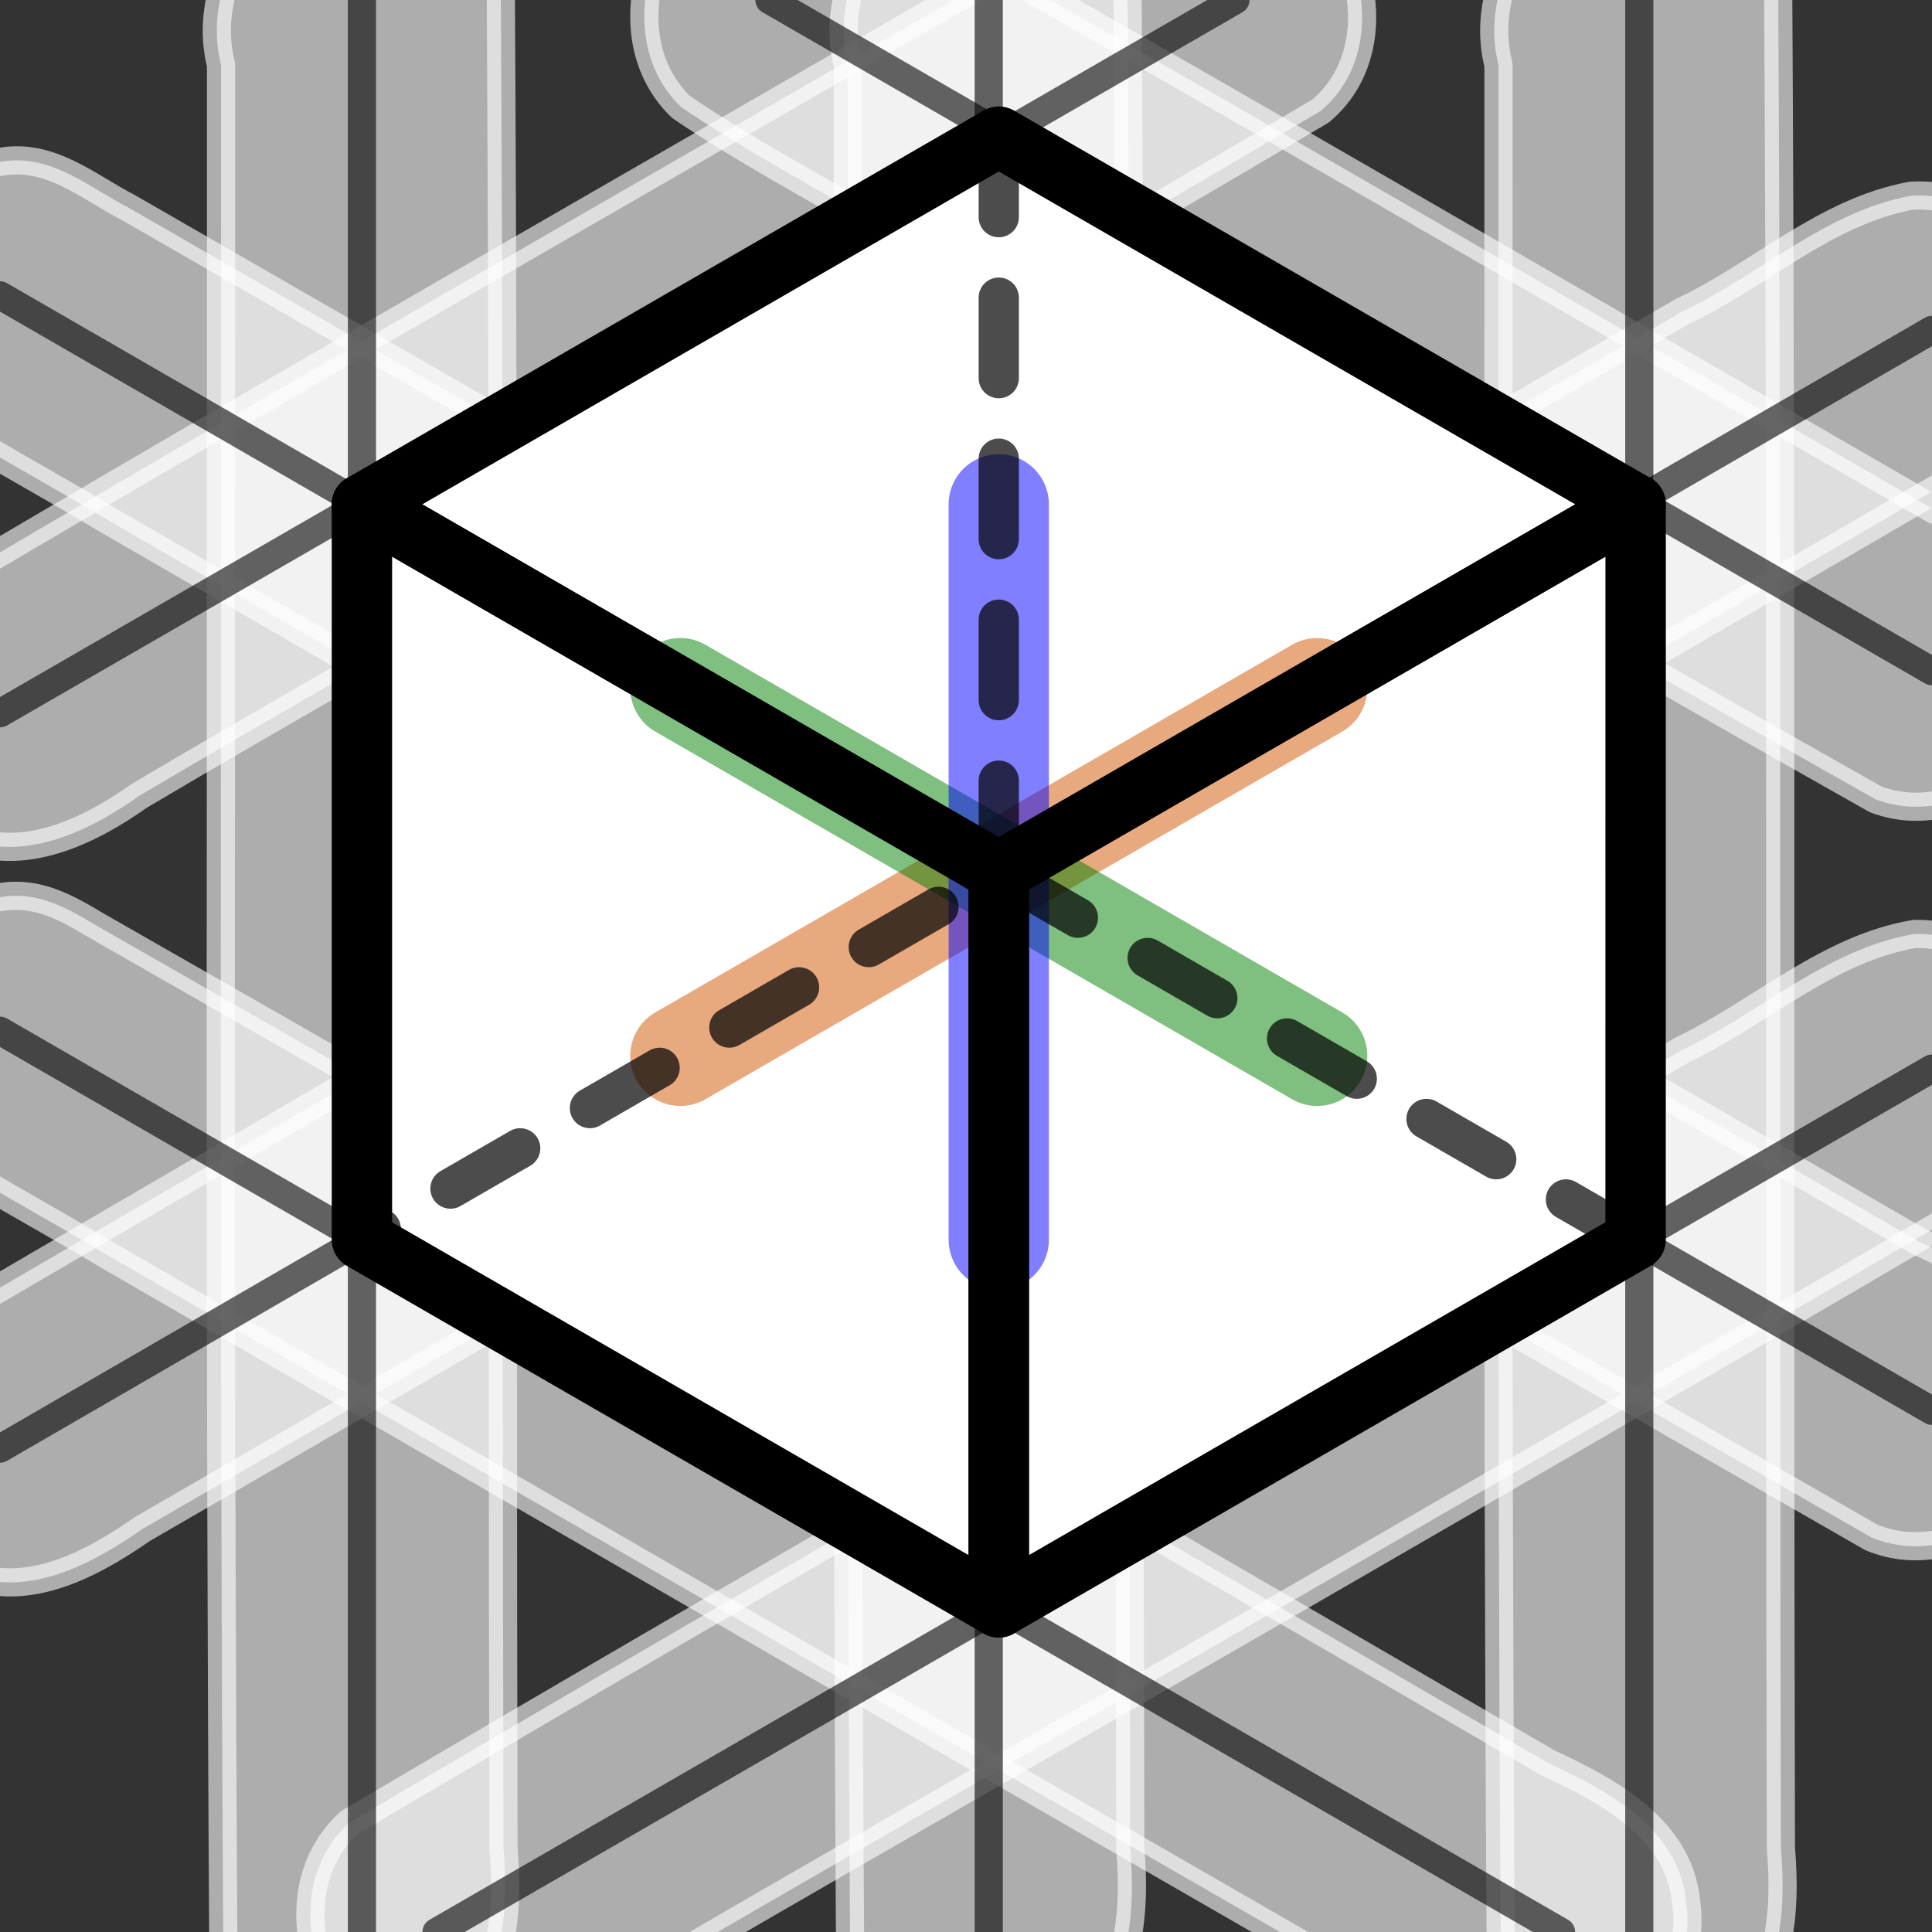 <?xml version="1.0" encoding="UTF-8" standalone="no"?>
<svg
   width="48px"
   height="48px"
   viewBox="0 0 48 48"
   version="1.1"
   id="svg2"
   sodipodi:docname="qube-isometric.svg"
   inkscape:version="1.3.2 (091e20ef0f, 2023-11-25)"
   xmlns:inkscape="http://www.inkscape.org/namespaces/inkscape"
   xmlns:sodipodi="http://sodipodi.sourceforge.net/DTD/sodipodi-0.dtd"
   xmlns="http://www.w3.org/2000/svg"
   xmlns:svg="http://www.w3.org/2000/svg"
   xmlns:rdf="http://www.w3.org/1999/02/22-rdf-syntax-ns#"
   xmlns:cc="http://creativecommons.org/ns#"
   xmlns:dc="http://purl.org/dc/elements/1.1/">
  <rect x="0" y="0" width="48" height="48" fill="#333333" stroke="none"/>
  <title
     id="title">Isometric qube</title>
  <sodipodi:namedview
     id="namedview"
     pagecolor="#ffffff"
     bordercolor="#000000"
     borderopacity="0.25"
     inkscape:showpageshadow="2"
     inkscape:pageopacity="0.0"
     inkscape:pagecheckerboard="0"
     inkscape:deskcolor="#d1d1d1"
     showguides="false"
     inkscape:zoom="8"
     inkscape:cx="11.9375"
     inkscape:cy="28.1875"
     inkscape:window-width="1366"
     inkscape:window-height="707"
     inkscape:window-x="0"
     inkscape:window-y="61"
     inkscape:window-maximized="1"
     inkscape:current-layer="svg2">
    <sodipodi:guide
       position="24.565,44.854"
       orientation="0.5,0.866"
       id="guide1"
       inkscape:locked="false"
       inkscape:label=""
       inkscape:color="rgb(0,134,229)" />
    <sodipodi:guide
       position="16.903,30.903"
       orientation="0.5,0.866"
       id="guide2"
       inkscape:label=""
       inkscape:locked="false"
       inkscape:color="rgb(0,134,229)" />
    <sodipodi:guide
       position="16.903,12.633"
       orientation="0.5,0.866"
       id="guide3"
       inkscape:label=""
       inkscape:locked="false"
       inkscape:color="rgb(0,134,229)" />
    <sodipodi:guide
       position="16.903,40.038"
       orientation="-0.5,0.866"
       id="guide4"
       inkscape:locked="false"
       inkscape:label=""
       inkscape:color="rgb(0,134,229)" />
    <sodipodi:guide
       position="38.241,34.087"
       orientation="-0.5,0.866"
       id="guide5"
       inkscape:label=""
       inkscape:locked="false"
       inkscape:color="rgb(0,134,229)" />
    <sodipodi:guide
       position="32.725,12.633"
       orientation="-0.5,0.866"
       id="guide6"
       inkscape:label=""
       inkscape:locked="false"
       inkscape:color="rgb(0,134,229)" />
    <sodipodi:guide
       position="0,48"
       orientation="1,0"
       id="guide15"
       inkscape:locked="false" />
    <sodipodi:guide
       position="0,48"
       orientation="0,-1"
       id="guide16"
       inkscape:locked="false" />
    <sodipodi:guide
       position="48,0"
       orientation="0,-1"
       id="guide17"
       inkscape:locked="false" />
    <sodipodi:guide
       position="48,0"
       orientation="1,0"
       id="guide18"
       inkscape:locked="false" />
    <sodipodi:guide
       position="8.992,35.47"
       orientation="1,0"
       id="guide28"
       inkscape:locked="false" />
    <sodipodi:guide
       position="24.565,44.854"
       orientation="1,0"
       id="guide29"
       inkscape:locked="false" />
    <sodipodi:guide
       position="40.728,35.523"
       orientation="1,0"
       id="guide30"
       inkscape:locked="false" />
  </sodipodi:namedview>
  <defs
     id="defs1" />
  <g
     id="Grid-6"
     style="display:inline;fill:#ffffff;stroke:#ffffff">
    <path
       id="G30T-7"
       style="opacity:0.6;fill:#ffffff;stroke:#ffffff;stroke-width:0.7;stroke-linecap:round;stroke-linejoin:round;stroke-dasharray:none;paint-order:markers fill stroke"
       d="m 30.256,-3.344 c -2.154,0.363 -3.821,1.95 -5.748,2.871 C 15.615,4.672 6.686,9.759 -2.152,14.994 -3.915,16.563 -3.133,19.645 -1.164,20.671 0.373,21.554 2.162,20.693 3.46,19.772 7.185,17.561 10.971,15.447 14.716,13.268 20.759,9.787 26.807,6.309 32.809,2.758 34.42,1.41 34.013,-1.23 32.504,-2.488 31.892,-3.035 31.082,-3.368 30.256,-3.344 Z" />
    <path
       id="G30M-5"
       style="opacity:0.6;fill:#ffffff;stroke:#ffffff;stroke-width:0.7;stroke-linecap:round;stroke-linejoin:round;stroke-dasharray:none;paint-order:markers fill stroke"
       d="M 47.482,4.863 C 45.342,5.254 43.719,6.838 41.796,7.739 27.159,16.227 12.496,24.668 -2.102,33.223 -3.968,34.819 -3.115,38.096 -0.987,39.032 0.576,39.788 2.254,38.88 3.538,37.988 19.016,29.016 34.51,20.069 49.971,11.066 51.598,9.881 51.423,7.361 50.117,6.004 49.458,5.265 48.483,4.796 47.482,4.863 Z" />
    <path
       id="G30B-3"
       style="opacity:0.6;fill:#ffffff;stroke:#ffffff;stroke-width:0.7;stroke-linecap:round;stroke-linejoin:round;stroke-dasharray:none;paint-order:markers fill stroke"
       d="M 47.561,23.205 C 45.406,23.568 43.739,25.155 41.812,26.076 30.766,32.463 19.683,38.792 8.693,45.273 c -1.762,1.568 -0.981,4.65 0.988,5.677 1.533,0.882 3.313,0.019 4.612,-0.892 6.367,-3.724 12.786,-7.37 19.17,-11.069 5.556,-3.216 11.121,-6.422 16.65,-9.683 1.612,-1.348 1.204,-3.988 -0.305,-5.246 -0.612,-0.547 -1.422,-0.88 -2.248,-0.855 z" />
    <path
       id="GM30T-5"
       style="opacity:0.6;fill:#ffffff;stroke:#ffffff;stroke-width:0.7;stroke-linecap:round;stroke-linejoin:round;stroke-dasharray:none;paint-order:markers fill stroke"
       d="m 19.156,-3.322 c -2.731,0.169 -4.223,4.068 -2.236,5.98 1.59,1.086 3.317,1.984 4.97,2.981 8.238,4.739 16.436,9.551 24.712,14.222 2.325,0.87 4.802,-1.536 4.518,-3.869 C 50.978,14.32 49.463,13.285 48.057,12.666 38.878,7.377 29.726,2.025 20.496,-3.18 20.072,-3.343 19.605,-3.346 19.156,-3.322 Z" />
    <path
       id="GM30M-6"
       style="opacity:0.6;fill:#ffffff;stroke:#ffffff;stroke-width:0.7;stroke-linecap:round;stroke-linejoin:round;stroke-dasharray:none;paint-order:markers fill stroke"
       d="M 0.041,4.016 C -2.691,4.183 -4.184,8.083 -2.197,9.996 -0.63,11.069 1.076,11.951 2.705,12.937 17.297,21.359 31.875,29.807 46.486,38.193 c 2.349,0.985 4.983,-1.478 4.622,-3.877 C 50.946,32.488 49.16,31.538 47.678,30.85 32.867,22.249 18.026,13.692 3.185,5.155 2.184,4.636 1.252,3.811 0.041,4.016 Z" />
    <path
       id="GM30B-2"
       style="opacity:0.6;fill:#ffffff;stroke:#ffffff;stroke-width:0.7;stroke-linecap:round;stroke-linejoin:round;stroke-dasharray:none;paint-order:markers fill stroke"
       d="m 0.039,22.285 c -2.732,0.17 -4.223,4.067 -2.236,5.98 1.575,1.076 3.288,1.963 4.924,2.952 11.512,6.646 23.013,13.311 34.543,19.925 2.349,0.985 4.983,-1.478 4.622,-3.877 C 41.729,45.437 39.944,44.488 38.461,43.799 26.468,36.828 14.458,29.882 2.412,23.005 1.669,22.562 0.943,22.14 0.039,22.285 Z" />
    <path
       id="path36-9"
       style="opacity:0.6;fill:#ffffff;stroke:#ffffff;stroke-width:0.7;stroke-linecap:round;stroke-linejoin:round;stroke-dasharray:none;paint-order:markers fill stroke"
       d="m 8.99,-3.049 c -2.332,-0.091 -4.053,2.494 -3.498,4.658 0.008,15.622 -0.044,31.246 0.057,46.867 0.462,2.351 3.614,3.236 5.48,1.95 1.488,-0.955 1.617,-2.908 1.48,-4.503 -0.04,-15.417 0.024,-30.839 -0.067,-46.256 C 12.182,-1.936 10.595,-3.134 8.99,-3.049 Z" />
    <path
       id="GHM-1"
       style="opacity:0.6;fill:#ffffff;stroke:#ffffff;stroke-width:0.7;stroke-linecap:round;stroke-linejoin:round;stroke-dasharray:none;paint-order:markers fill stroke"
       d="m 24.562,-3.049 c -2.332,-0.091 -4.053,2.494 -3.498,4.658 0.008,15.622 -0.044,31.246 0.057,46.867 0.462,2.351 3.614,3.236 5.48,1.95 1.488,-0.955 1.617,-2.908 1.48,-4.503 -0.04,-15.417 0.024,-30.839 -0.067,-46.256 C 27.754,-1.936 26.167,-3.134 24.562,-3.049 Z" />
    <path
       id="GHL-2"
       style="opacity:0.6;fill:#ffffff;stroke:#ffffff;stroke-width:0.7;stroke-linecap:round;stroke-linejoin:round;stroke-dasharray:none;paint-order:markers fill stroke"
       d="m 40.727,-3.049 c -2.332,-0.091 -4.053,2.494 -3.498,4.658 0.008,15.622 -0.044,31.246 0.057,46.867 0.462,2.351 3.614,3.236 5.48,1.95 1.488,-0.955 1.617,-2.908 1.48,-4.503 C 44.205,30.508 44.269,15.085 44.178,-0.332 43.918,-1.936 42.331,-3.134 40.727,-3.049 Z" />
  </g>
  <g
     id="Grid"
     style="display:inline;opacity:1">
    <path
       style="opacity:0.6;fill:none;stroke:#000000;stroke-width:0.7;stroke-linecap:round;stroke-linejoin:round;stroke-dasharray:none;paint-order:markers fill stroke"
       d="M 30.694,0 0,17.721"
       id="G30T" />
    <path
       style="opacity:0.6;fill:none;stroke:#000000;stroke-width:0.7;stroke-linecap:round;stroke-linejoin:round;stroke-dasharray:none;paint-order:markers fill stroke"
       d="M 48,8.196 0,35.991"
       id="G30M" />
    <path
       style="opacity:0.6;fill:none;stroke:#000000;stroke-width:0.7;stroke-linecap:round;stroke-linejoin:round;stroke-dasharray:none;paint-order:markers fill stroke"
       d="M 10.845,48 48,26.548"
       id="G30B"
       sodipodi:nodetypes="cc" />
    <path
       style="opacity:0.6;fill:none;stroke:#000000;stroke-width:0.7;stroke-linecap:round;stroke-linejoin:round;stroke-dasharray:none;paint-order:markers fill stroke"
       d="M 19.117,0 48,16.676"
       id="GM30T" />
    <path
       style="opacity:0.6;fill:none;stroke:#000000;stroke-width:0.7;stroke-linecap:round;stroke-linejoin:round;stroke-dasharray:none;paint-order:markers fill stroke"
       d="M 0,7.338 48,35.051"
       id="GM30M" />
    <path
       style="opacity:0.6;fill:none;stroke:#000000;stroke-width:0.7;stroke-linecap:round;stroke-linejoin:round;stroke-dasharray:none;paint-order:markers fill stroke"
       d="M 38.784,48 0,25.608"
       id="GM30B" />
    <path
       style="opacity:0.6;fill:none;stroke:#000000;stroke-width:0.7;stroke-linecap:round;stroke-linejoin:round;stroke-dasharray:none;paint-order:markers fill stroke"
       d="M 8.992,0 V 48"
       id="path36" />
    <path
       style="opacity:0.6;fill:none;stroke:#000000;stroke-width:0.7;stroke-linecap:round;stroke-linejoin:round;stroke-dasharray:none;paint-order:markers fill stroke"
       d="M 24.565,0 V 48"
       id="GHM" />
    <path
       style="opacity:0.6;fill:none;stroke:#000000;stroke-width:0.7;stroke-linecap:round;stroke-linejoin:round;stroke-dasharray:none;paint-order:markers fill stroke"
       d="M 40.728,48 V 0"
       id="GHL" />
  </g>
  <g
     id="Qube"
     style="display:inline">
    <path
       style="fill:#ffffff;stroke:none;stroke-width:0.498;stroke-linecap:round;stroke-linejoin:round;stroke-dasharray:none;stroke-dashoffset:0;paint-order:markers fill stroke"
       d="M 8.992,12.53 V 30.8 L 24.814,39.935 40.637,30.8 V 12.53 L 24.814,3.395 Z"
       id="Qube-Fill" />
    <path
       style="display:inline;opacity:0.5;fill:#d45500;stroke:#d45500;stroke-width:2.491;stroke-linecap:round;stroke-linejoin:round;stroke-dasharray:none;stroke-dashoffset:0;paint-order:markers fill stroke"
       d="M 16.903,26.232 32.725,17.097"
       id="L"
       sodipodi:nodetypes="cc" />
    <path
       style="display:inline;opacity:0.5;fill:#d45500;stroke:#008000;stroke-width:2.491;stroke-linecap:round;stroke-linejoin:round;stroke-dasharray:none;stroke-dashoffset:0;paint-order:markers fill stroke"
       d="M 32.725,26.232 16.903,17.097"
       id="W"
       sodipodi:nodetypes="cc" />
    <path
       style="display:inline;opacity:0.5;fill:#008080;stroke:#0000ff;stroke-width:2.491;stroke-linecap:round;stroke-linejoin:round;stroke-dasharray:none;stroke-dashoffset:0;paint-order:markers fill stroke"
       d="M 24.814,30.8 V 12.53"
       id="H"
       sodipodi:nodetypes="cc" />
    <path
       style="display:inline;opacity:0.7;fill:none;stroke:#000000;stroke-width:1;stroke-linecap:round;stroke-linejoin:round;stroke-dasharray:2, 2;stroke-dashoffset:0;paint-order:markers fill stroke"
       d="M 24.814,3.395 V 21.665"
       id="Back" />
    <path
       style="display:inline;opacity:0.7;fill:none;stroke:#000000;stroke-width:1;stroke-linecap:round;stroke-linejoin:round;stroke-dasharray:2, 2;stroke-dashoffset:0;paint-order:markers fill stroke"
       d="M 40.637,30.8 24.814,21.665 8.992,30.8"
       id="Botton" />
    <path
       style="display:inline;fill:none;stroke:#000000;stroke-width:1.5;stroke-linecap:round;stroke-linejoin:round;stroke-dasharray:none;paint-order:markers fill stroke"
       d="m 8.992,12.53 15.822,9.135 v 0 18.27 0 L 8.992,30.8 h 1e-7 z"
       id="Left" />
    <path
       style="display:inline;fill:none;stroke:#000000;stroke-width:1.5;stroke-linecap:round;stroke-linejoin:round;stroke-dasharray:none;paint-order:markers fill stroke"
       d="M 40.637,12.53 24.814,21.665 v 0 18.27 0 l 15.822,-9.135 v 0 z"
       id="Right" />
    <path
       style="display:inline;fill:none;stroke:#000000;stroke-width:1.5;stroke-linecap:round;stroke-linejoin:round;stroke-dasharray:none;paint-order:markers fill stroke"
       d="M 40.637,12.53 24.814,3.395 v 0 L 8.992,12.53 v 0 L 24.814,21.665 v 0 z"
       id="Top" />
  </g>
</svg>
